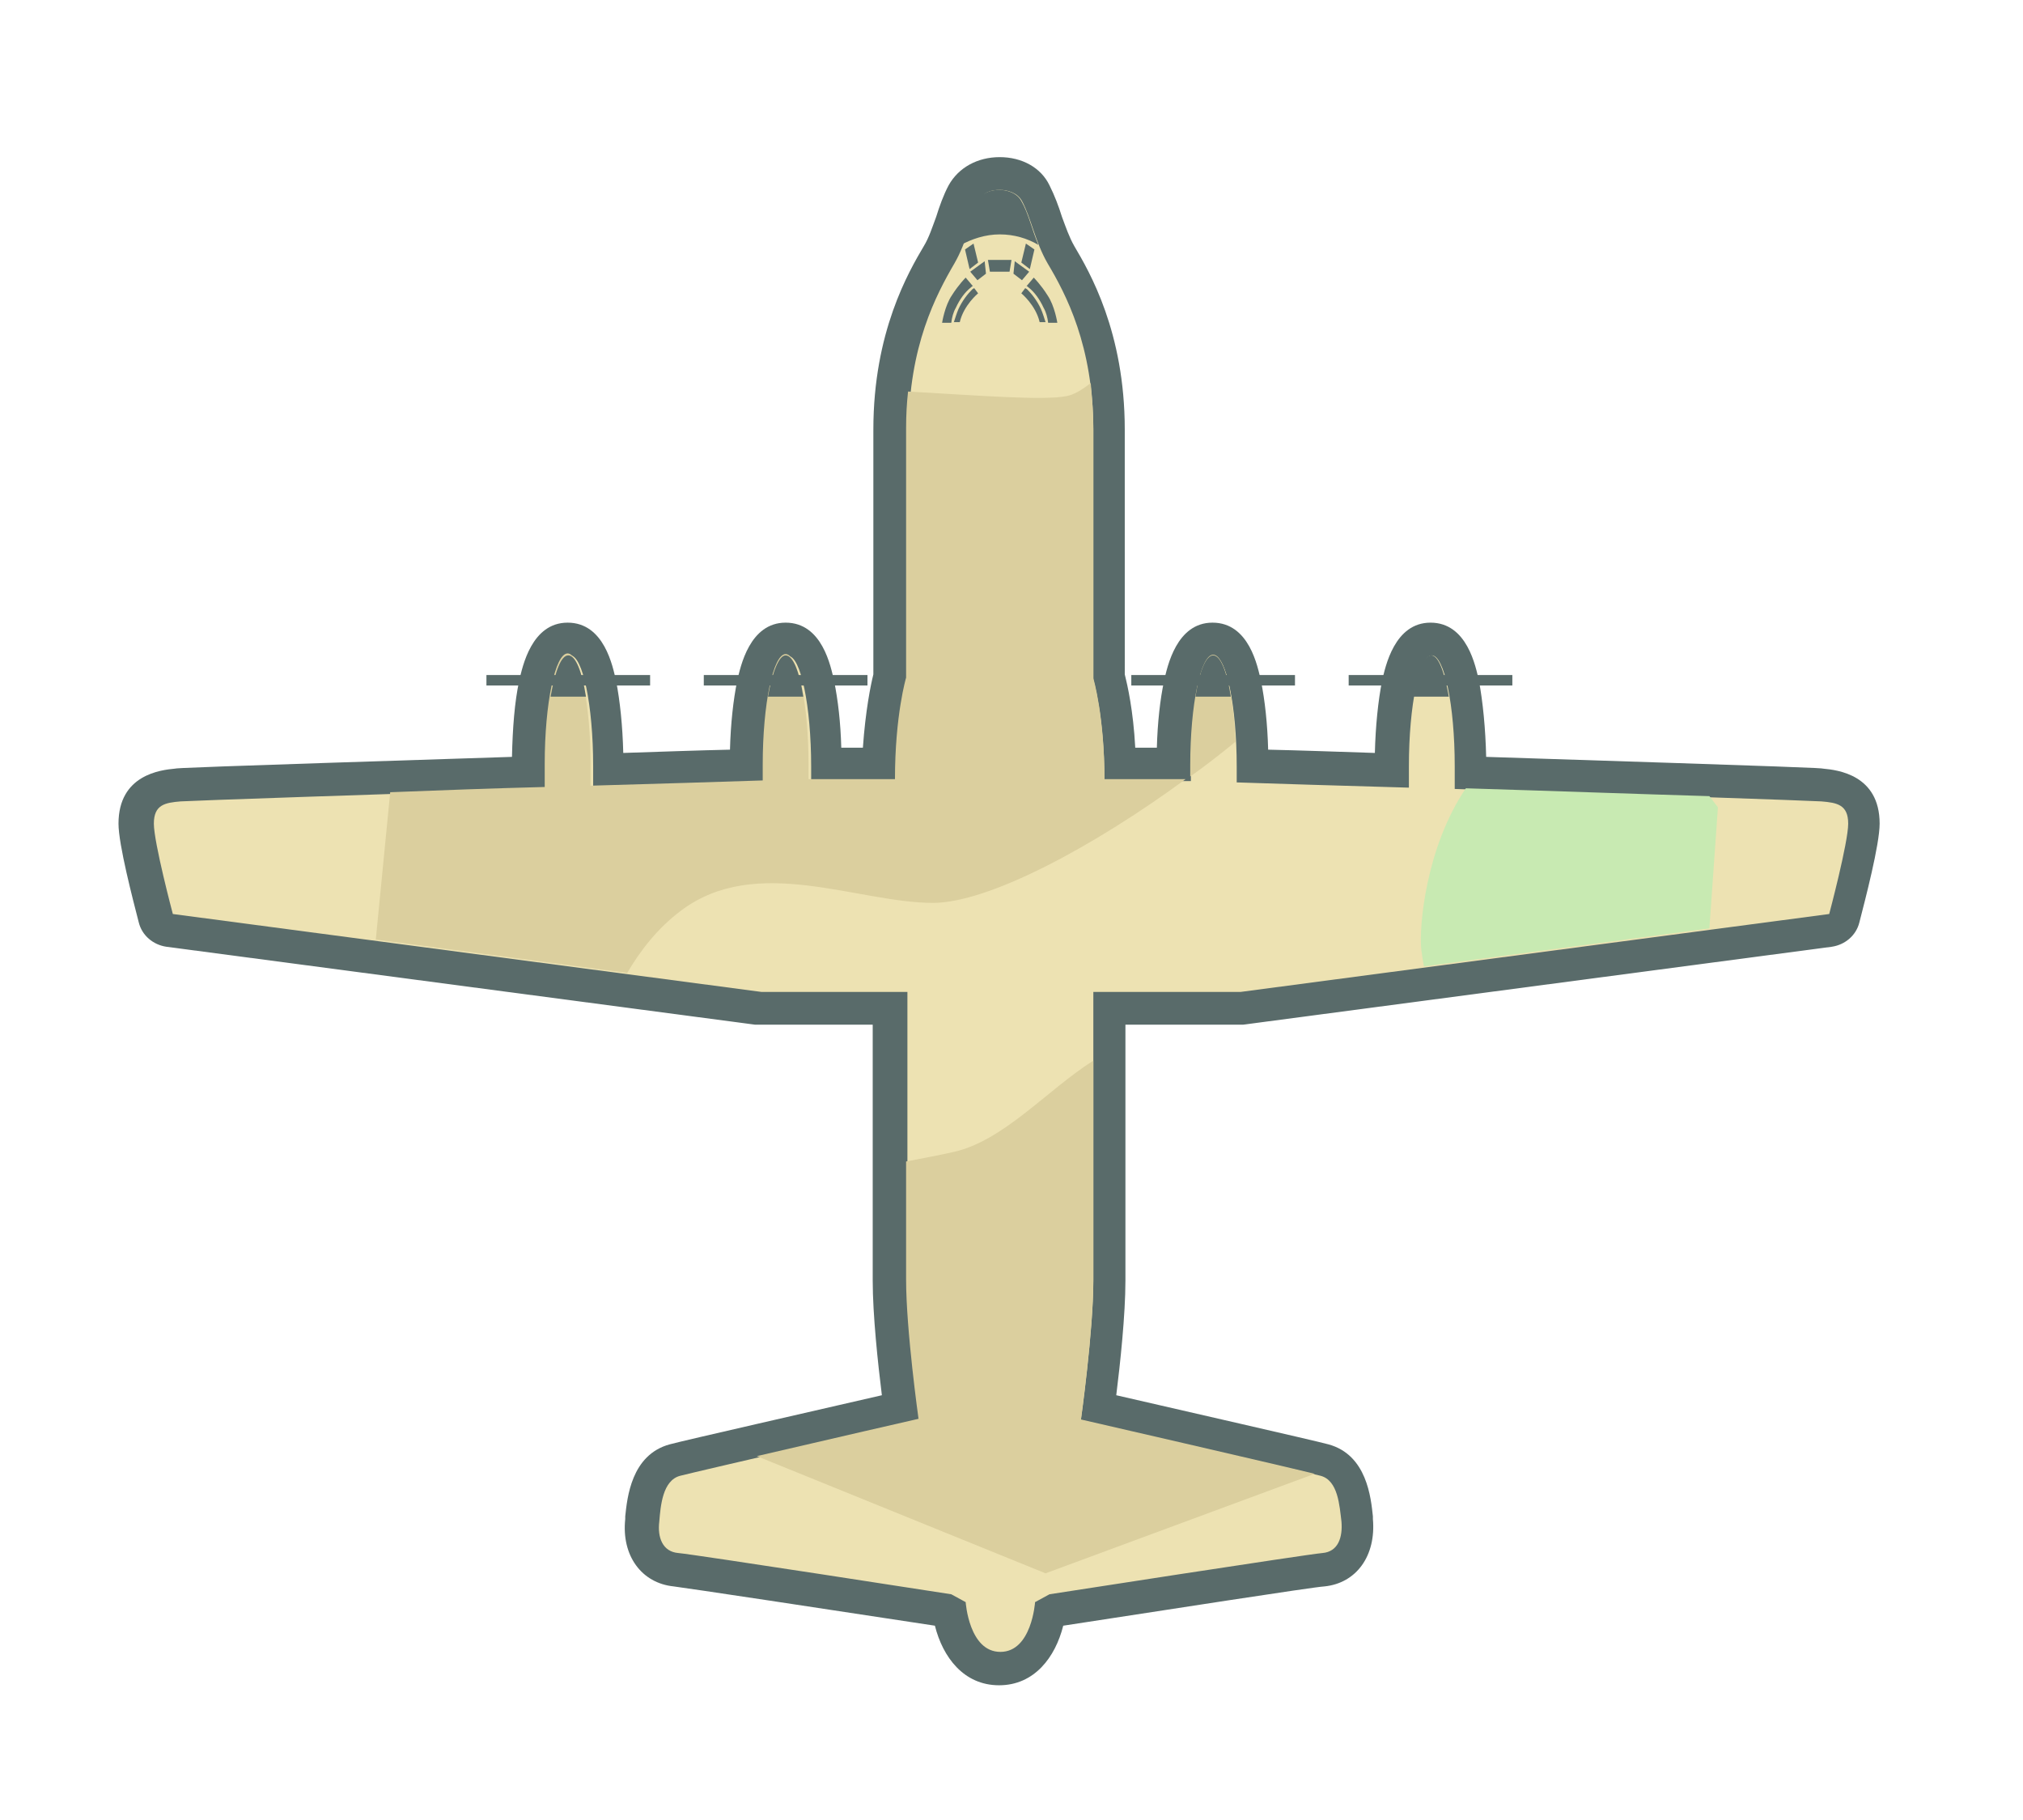 <?xml version="1.0" encoding="utf-8"?>
<!-- Generator: Adobe Illustrator 21.1.0, SVG Export Plug-In . SVG Version: 6.00 Build 0)  -->
<svg version="1.1" id="Layer_1" xmlns="http://www.w3.org/2000/svg" xmlns:xlink="http://www.w3.org/1999/xlink" x="0px" y="0px"
	 viewBox="0 0 309 278" style="enable-background:new 0 0 309 278;" xml:space="preserve">
<style type="text/css">
	.st0{fill:#EDE2B2;}
	.st1{fill:#596B6A;}
	.st2{fill:#DBCF9E;}
	.st3{fill:#C8EAB2;}
</style>
<g>
	<g>
		<path class="st0" d="M152.7,254.8c-5,0-7.1-4.9-7.7-8.5l-0.7-0.4c-11.2-1.7-39.2-6-41.1-6.2c-2-0.2-3.5-1.2-4.4-2.9
			c-0.6-1.3-0.9-2.9-0.7-4.6l0-0.4c0.3-2.7,0.7-7.7,4.9-8.8c2.3-0.6,26.8-6.2,34.5-8c-0.6-4.2-1.7-13.4-1.7-19.4v-41.6h-19.8
			c-0.1,0-0.2,0-0.3,0L25.8,142c-1-0.1-1.8-0.9-2.1-1.8c-0.5-1.9-3-11.4-3-14.5c0-5.2,4.1-5.7,6.4-5.9c0.4,0,1.7-0.2,53.7-1.8v-1.1
			c0-7.2,0.8-19.4,6-19.4c5.2,0,6,12.1,6,19.4v0.7c8.3-0.3,15.7-0.5,21.3-0.7v0c0-7.2,0.8-19.4,6-19.4c5.1,0,6,11.8,6,19.1l8.2,0
			c0.2-7.3,1.3-12,1.7-13.4V65.6c0-12.5,3.7-20.5,7.4-26.7c0.9-1.6,1.5-3.3,2.1-5c0.5-1.5,1-3,1.8-4.4c1-1.9,3.1-3,5.6-3
			c2.5,0,4.6,1.1,5.6,3c0.7,1.4,1.2,2.8,1.8,4.4c0.6,1.7,1.2,3.4,2.1,5c3.6,6.2,7.4,14.2,7.4,26.7v37.7c0.3,1.3,1.4,6,1.7,13.4h8.2
			c0-7.3,0.8-19.1,6-19.1c5.2,0,6,12.1,6,19.4v0c5.5,0.2,13,0.4,21.3,0.7v-0.7c0-7.2,0.8-19.4,6-19.4c5.2,0,6,12.1,6,19.4v1.1
			c52.1,1.7,53.3,1.8,53.7,1.8c2.2,0.2,6.4,0.6,6.4,5.9c0,3.1-2.5,12.6-3,14.5c-0.3,1-1.1,1.7-2.1,1.8l-89.9,11.9
			c-0.1,0-0.2,0-0.3,0h-19.8v41.6c0,6-1.1,15.2-1.7,19.4c7.7,1.8,32.2,7.4,34.5,8c4.2,1.1,4.7,6.1,4.9,8.8l0,0.4
			c0.2,1.8-0.1,3.4-0.7,4.6c-0.9,1.7-2.5,2.7-4.4,2.9c-1.9,0.2-29.9,4.5-41.1,6.2l-0.7,0.4C159.8,250,157.7,254.8,152.7,254.8z"/>
		<path class="st1" d="M152.7,29c1.1,0,2.7,0.4,3.4,1.7c1.4,2.6,2,6.2,3.9,9.5c2.8,4.7,7,12.6,7,25.5c0,18.4,0,38.1,0,38.1
			s1.7,5.7,1.7,15.5h13.1c0,0,0,0,0.1,0v-2.2c0-9.3,1.6-16.9,3.5-16.9c1.9,0,3.5,7.6,3.5,16.9v2.4c6.1,0.2,15.6,0.5,26.3,0.8v-3.3
			c0-9.3,1.6-16.9,3.5-16.9c1.9,0,3.5,7.6,3.5,16.9v3.5c25.8,0.8,54.7,1.8,56,1.9c2.4,0.2,4.1,0.5,4.1,3.4s-2.9,13.8-2.9,13.8
			l-89.9,11.9H167c0,0,0,36.4,0,44.1c0,7.8-1.9,21.3-1.9,21.3s33.9,7.8,36.6,8.5c2.7,0.7,2.9,4.6,3.2,7c0.2,2.4-0.5,4.6-2.9,4.8
			c-2.4,0.2-41.7,6.3-41.7,6.3l-2.2,1.2c0,0-0.5,7.6-5.3,7.6s-5.3-7.6-5.3-7.6l-2.2-1.2c0,0-39.3-6.1-41.7-6.3
			c-2.4-0.2-3.2-2.4-2.9-4.8c0.2-2.4,0.5-6.3,3.2-7c2.7-0.7,36.6-8.5,36.6-8.5s-1.9-13.6-1.9-21.3c0-7.8,0-44.1,0-44.1h-22.3
			l-89.9-11.9c0,0-2.9-10.9-2.9-13.8s1.7-3.2,4.1-3.4c1.3-0.1,30.2-1.1,56-1.9v-3.5c0-9.3,1.6-16.9,3.5-16.9c1.9,0,3.5,7.6,3.5,16.9
			v3.3c10.6-0.3,20.1-0.6,26.3-0.8v-2.4c0-9.3,1.6-16.9,3.5-16.9c1.9,0,3.5,7.6,3.5,16.9v2.2c0,0,0.1,0,0.1,0h13.1
			c0-9.8,1.7-15.5,1.7-15.5s0-19.6,0-38.1c0-12.8,4.2-20.7,7-25.5c1.9-3.3,2.5-6.9,3.9-9.5C150,29.3,151.6,29,152.7,29 M152.7,24
			c-3.4,0-6.3,1.6-7.8,4.3c-0.8,1.5-1.4,3.2-1.9,4.8c-0.6,1.6-1.1,3.2-1.9,4.5c-2.3,3.9-7.7,13.1-7.7,28V103
			c-0.4,1.6-1.2,5.5-1.6,11.2h-3.3c-0.1-3.8-0.5-7.3-1.1-10.2c-0.5-2.2-1.8-8.9-7.4-8.9c-5.5,0-6.9,6.7-7.4,8.9
			c-0.6,2.9-1,6.6-1.1,10.5c-4.6,0.1-10.2,0.3-16.3,0.5c-0.1-4.1-0.5-8-1.1-11c-0.5-2.2-1.8-8.9-7.4-8.9c-5.5,0-6.9,6.7-7.4,8.9
			c-0.7,3.2-1,7.2-1.1,11.6c-49.8,1.6-51,1.7-51.5,1.8c-2.1,0.2-8.6,0.9-8.6,8.4c0,3.2,2.2,11.6,3.1,15.1c0.5,2,2.2,3.4,4.2,3.7
			l89.9,11.9c0.2,0,0.4,0,0.7,0h17.3v39.1c0,5.2,0.8,12.7,1.4,17.5c-9.5,2.2-30.2,6.9-32.4,7.5c-5.9,1.6-6.5,8.2-6.8,11l0,0.4
			c-0.6,5.6,2.5,9.8,7.4,10.3c1.7,0.2,24.2,3.6,39.9,6c1.2,4.8,4.4,9.1,9.8,9.1s8.6-4.3,9.8-9.1c15.7-2.4,38.1-5.9,39.9-6
			c4.9-0.5,7.9-4.7,7.4-10.3l0-0.4c-0.3-2.8-0.9-9.4-6.8-11c-2.2-0.6-22.9-5.3-32.4-7.5c0.6-4.8,1.4-12.3,1.4-17.5v-39.1h17.3
			c0.2,0,0.4,0,0.7,0l89.9-11.9c2-0.3,3.7-1.7,4.2-3.7c0.9-3.5,3.1-11.9,3.1-15.1c0-7.5-6.5-8.2-8.6-8.4c-0.5-0.1-1.7-0.2-51.5-1.8
			c-0.1-4.3-0.5-8.4-1.1-11.6c-0.5-2.2-1.8-8.9-7.4-8.9c-5.5,0-6.9,6.7-7.4,8.9c-0.6,3-1,6.9-1.1,11c-6.1-0.2-11.7-0.4-16.3-0.5
			c-0.1-3.9-0.5-7.6-1.1-10.5c-0.5-2.2-1.8-8.9-7.4-8.9c-5.5,0-6.9,6.7-7.4,8.9c-0.6,2.8-1,6.4-1.1,10.2h-3.3
			c-0.3-5.7-1.2-9.6-1.6-11.2V65.6c0-14.9-5.4-24.1-7.7-28c-0.8-1.4-1.3-2.9-1.9-4.5c-0.5-1.6-1.1-3.2-1.9-4.8
			C159,25.6,156.1,24,152.7,24L152.7,24z"/>
	</g>
	<g>
		<path class="st2" d="M168.7,119.1c0-9.8-1.7-15.5-1.7-15.5s0-19.6,0-38.1c0-2.5-0.2-4.8-0.4-7c-1.4,1.1-2.6,1.8-3.7,2
			c-3.5,0.7-13.6-0.1-24.2-0.7c-0.2,1.8-0.3,3.6-0.3,5.6c0,18.4,0,38.1,0,38.1s-1.7,5.7-1.7,15.5h-13.1c0,0,0,0-0.1,0v-2.2
			c0-9.3-1.6-16.9-3.5-16.9s-3.5,7.6-3.5,16.9v2.4c-6.1,0.2-15.6,0.5-26.3,0.8v-3.3c0-9.3-1.6-16.9-3.5-16.9s-3.5,7.6-3.5,16.9v3.5
			c-7.9,0.2-16,0.5-23.6,0.8l-2.2,22.5l38.4,5.1c2-3.4,4.6-6.8,8.2-9.5c11.5-8.7,27-1.2,38.5-1.2c8.5,0,24.4-8.5,38.6-18.9H168.7z"
			/>
		<path class="st2" d="M188.7,113.3c-0.3-7.6-1.7-13.3-3.4-13.3c-1.9,0-3.5,7.6-3.5,16.9v1.7C184.2,116.9,186.5,115.1,188.7,113.3z"
			/>
	</g>
	<path class="st3" d="M262.4,123.3l-1.3-1.7c-10.3-0.3-24-0.8-37.2-1.2c-6.1,9-7.2,21.2-6.8,24.7c0.1,0.6,0.2,1.5,0.4,2.5l43.6-5.8
		L262.4,123.3z"/>
	<path class="st2" d="M159.7,240.3l41.1-15.2c-6.1-1.5-35.7-8.3-35.7-8.3s1.9-13.6,1.9-21.3c0-5,0-22.1,0-33.5
		c-7,4.4-13.8,12.4-21.6,14c-2.2,0.5-4.5,0.9-7,1.4c0,7.8,0,15,0,18c0,7.8,1.9,21.3,1.9,21.3s-14,3.2-24.7,5.7L159.7,240.3z"/>
	<path class="st1" d="M84.1,106.4h5.4c-0.6-3.9-1.6-6.3-2.7-6.3S84.8,102.5,84.1,106.4z"/>
	<path class="st1" d="M117.3,106.4h5.4c-0.6-3.9-1.6-6.3-2.7-6.3C119,100.1,118,102.5,117.3,106.4z"/>
	<path class="st1" d="M221.3,106.4h-5.4c0.6-3.9,1.6-6.3,2.7-6.3S220.6,102.5,221.3,106.4z"/>
	<path class="st1" d="M188,106.4h-5.4c0.6-3.9,1.6-6.3,2.7-6.3S187.4,102.5,188,106.4z"/>
	<path class="st1" d="M158.6,37.4c-1-2.4-1.5-4.8-2.6-6.7c-0.7-1.3-2.3-1.7-3.4-1.7s-2.7,0.4-3.4,1.7c-1,1.9-1.6,4.4-2.6,6.8
		c1.8-1,3.9-1.7,6.1-1.7C154.9,35.8,156.9,36.4,158.6,37.4z"/>
	<polygon class="st1" points="148.7,37.2 149.4,40.1 148.1,41.1 147.4,38.1 	"/>
	<polygon class="st1" points="152.7,39.7 150.9,39.7 151.2,41.5 152.7,41.5 154.2,41.5 154.5,39.7 	"/>
	<polygon class="st1" points="150.4,39.9 150.6,41.8 149.3,42.8 148.2,41.5 	"/>
	<g>
		<path class="st1" d="M146.4,47.2c-0.3,0.7-0.5,1.4-0.7,2c0.3,0,0.6,0,0.9,0c0.6-2.6,2.8-4.4,2.8-4.4l-0.6-0.8
			c-0.1,0.1-0.2,0.1-0.3,0.2C147.8,44.9,147,45.9,146.4,47.2z"/>
		<path class="st1" d="M146,47c0.6-1.3,1.4-2.4,2.3-3.1c0.1-0.1,0.2-0.2,0.3-0.2l0,0l-1.1-1.3c0,0-1.1,1.1-2.1,2.7
			c-1.1,1.6-1.5,4.2-1.5,4.2s0.7,0,1.4,0C145.4,48.5,145.6,47.7,146,47z"/>
	</g>
	<polygon class="st1" points="156.7,37.2 156,40.1 157.3,41.1 158,38.1 	"/>
	<polygon class="st1" points="155,39.9 154.8,41.8 156.1,42.8 157.2,41.5 	"/>
	<g>
		<path class="st1" d="M159,47.2c0.3,0.7,0.5,1.4,0.7,2c-0.3,0-0.6,0-0.9,0c-0.6-2.6-2.8-4.4-2.8-4.4l0.6-0.8
			c0.1,0.1,0.2,0.1,0.3,0.2C157.6,44.9,158.4,45.9,159,47.2z"/>
		<path class="st1" d="M159.4,47c-0.6-1.3-1.4-2.4-2.3-3.1c-0.1-0.1-0.2-0.2-0.3-0.2l0,0l1.1-1.3c0,0,1.1,1.1,2.1,2.7
			c1.1,1.6,1.5,4.2,1.5,4.2s-0.7,0-1.4,0C160,48.5,159.8,47.7,159.4,47z"/>
	</g>
	<g>
		<rect x="74.3" y="103.1" class="st1" width="25" height="1.6"/>
		<rect x="107.5" y="103.1" class="st1" width="25" height="1.6"/>
		<rect x="172.8" y="103.1" class="st1" width="25" height="1.6"/>
		<rect x="206" y="103.1" class="st1" width="25" height="1.6"/>
	</g>
</g>
</svg>
